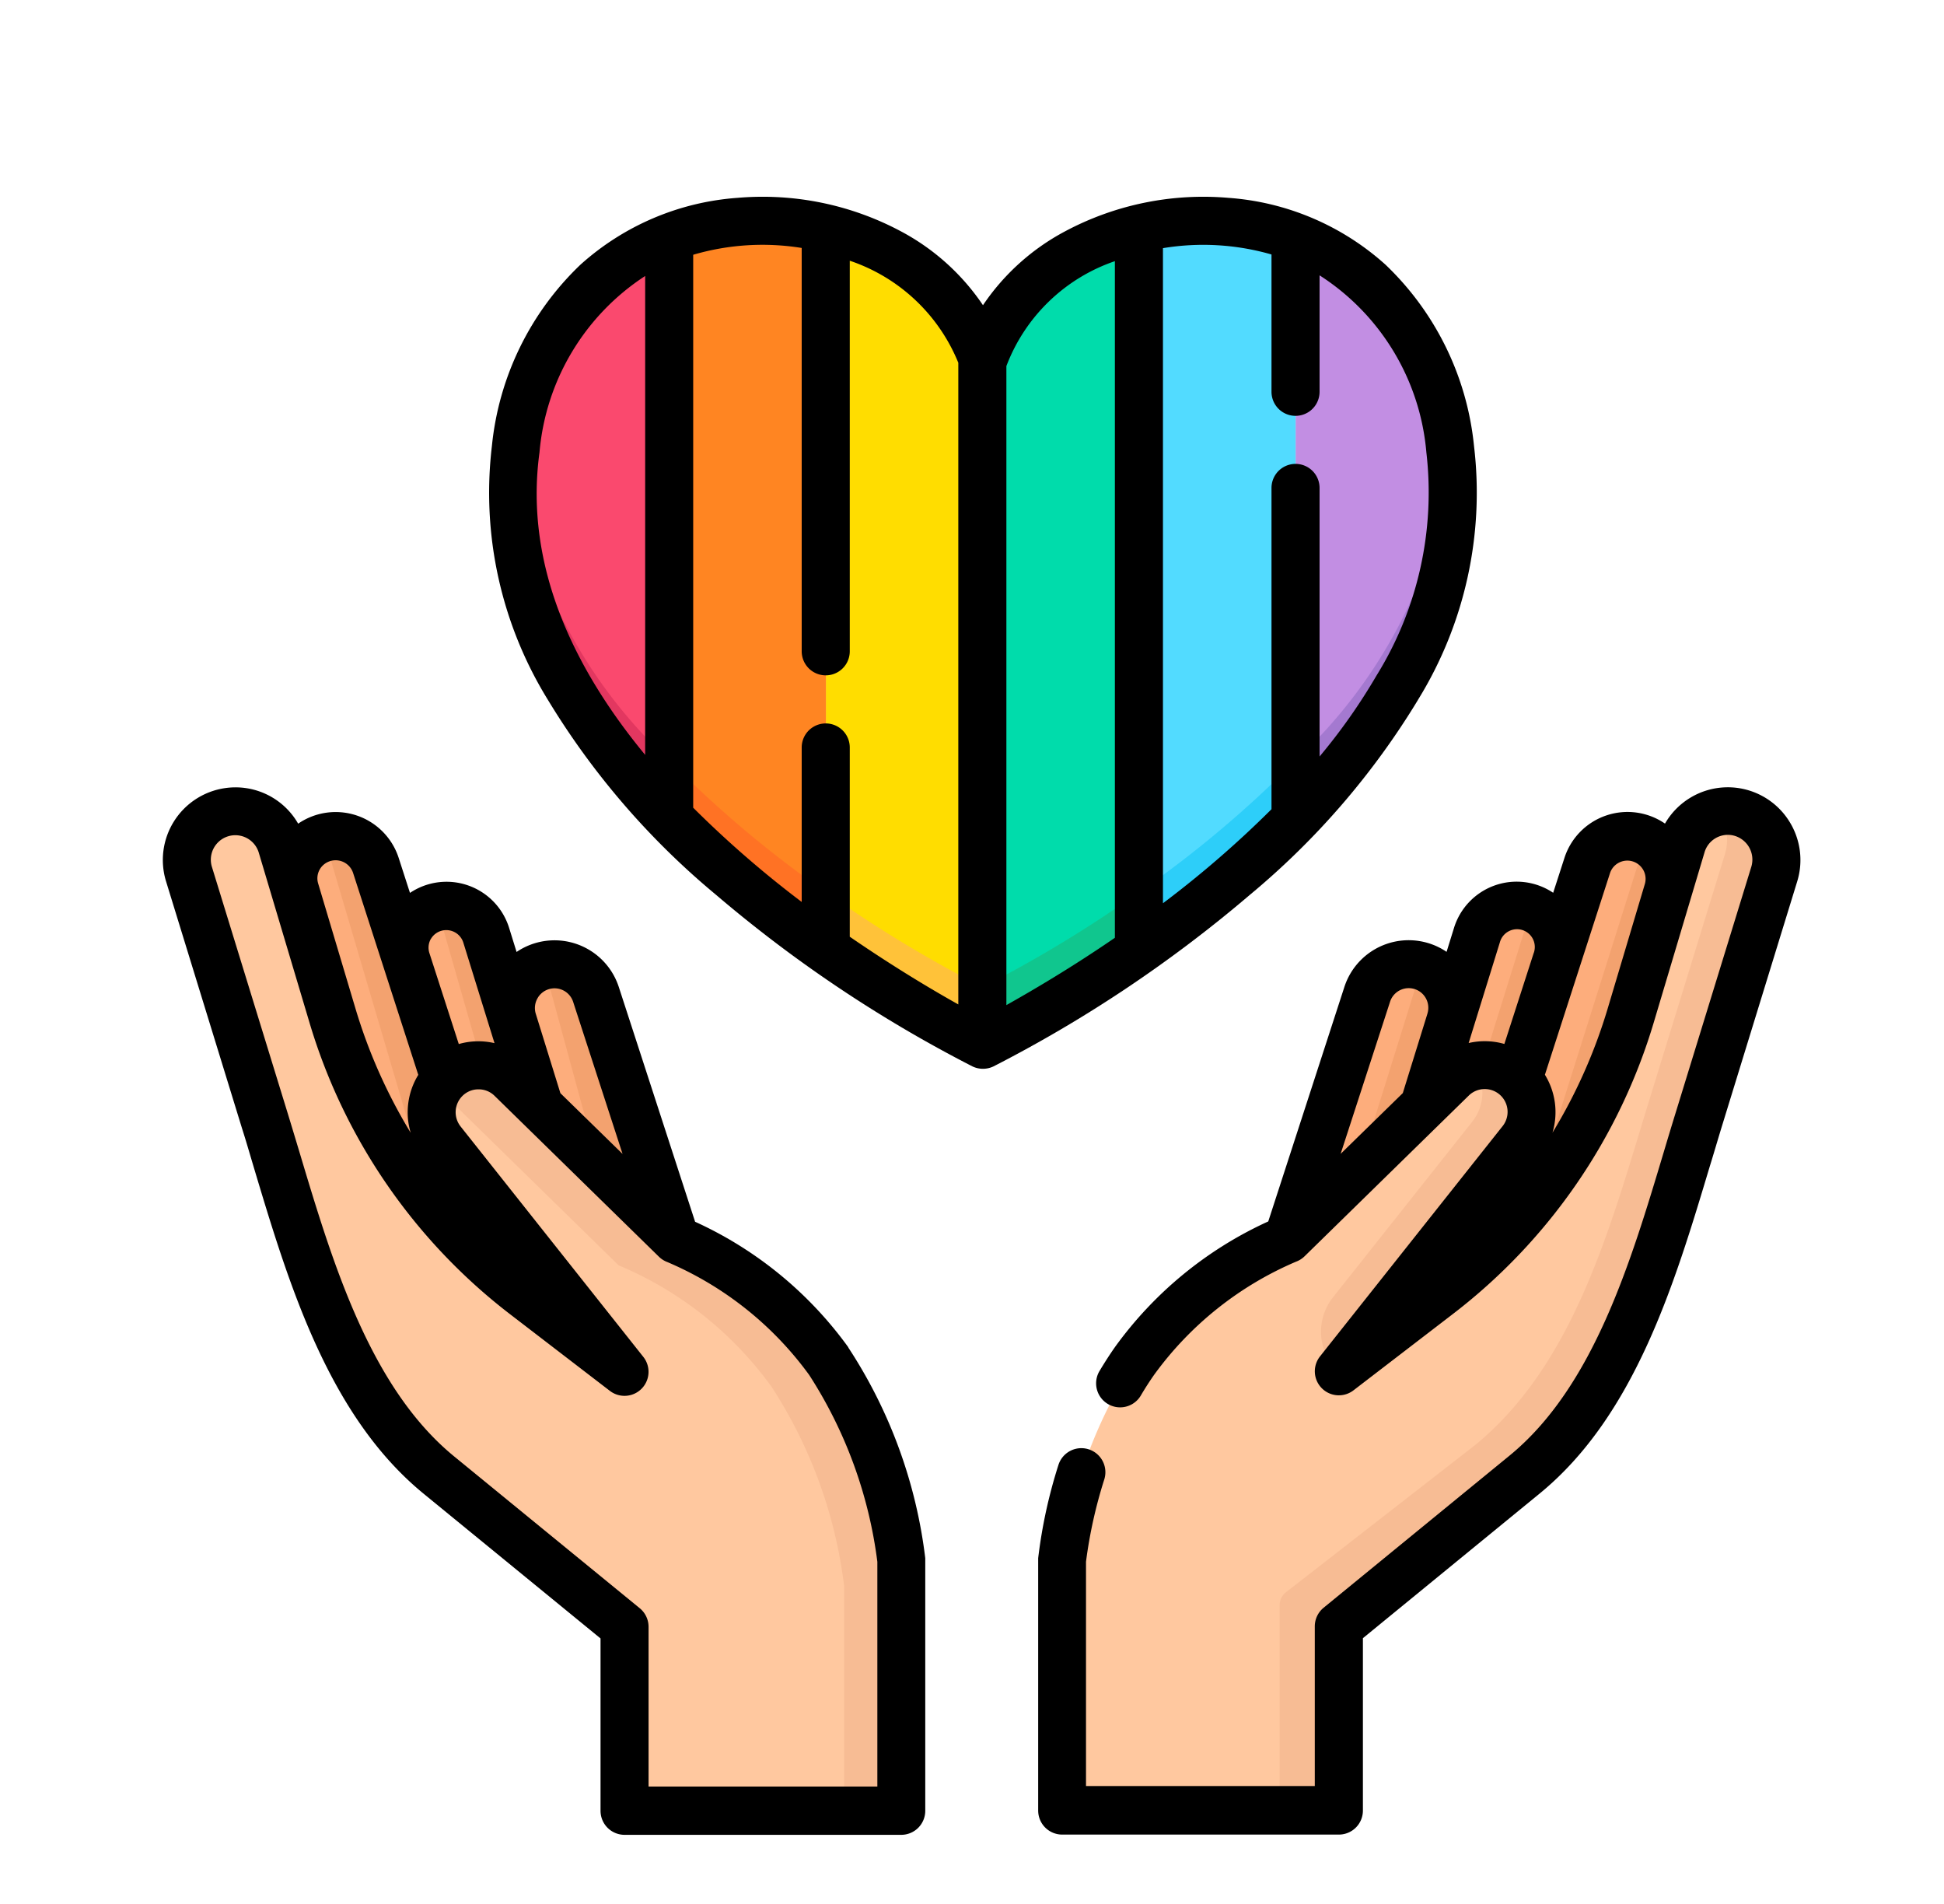 <svg xmlns="http://www.w3.org/2000/svg" xmlns:xlink="http://www.w3.org/1999/xlink" width="48" height="47" viewBox="0 0 48 47">
  <defs>
    <clipPath id="clip-path">
      <rect id="Rectángulo_400223" data-name="Rectángulo 400223" width="48" height="47" transform="translate(1138 1498)" fill="none" stroke="#707070" stroke-width="1"/>
    </clipPath>
  </defs>
  <g id="_13" data-name="13" transform="translate(-1138 -1498)" clip-path="url(#clip-path)">
    <g id="_13-2" data-name="13" transform="translate(1142.023 1502.858)">
      <path id="Trazado_851942" data-name="Trazado 851942" d="M351.656,246.715l1.967-6.05a1.077,1.077,0,0,1,2.053.654l-.651,2.1Z" transform="translate(-323.887 -220.973)" fill="#fdad7c"/>
      <path id="Trazado_851943" data-name="Trazado 851943" d="M395.006,225.893a1.155,1.155,0,0,1,1.635.019l.948-2.935a1.032,1.032,0,1,0-1.967-.625l-1.307,4.216Z" transform="translate(-363.177 -204.124)" fill="#fdad7c"/>
      <path id="Trazado_851944" data-name="Trazado 851944" d="M413.478,226.674l.947-2.935a1.034,1.034,0,0,0-.622-1.287l-1.209,3.875A1.151,1.151,0,0,1,413.478,226.674Z" transform="translate(-380.014 -204.886)" fill="#f3a26f"/>
      <path id="Trazado_851945" data-name="Trazado 851945" d="M372.081,205.83a1.16,1.16,0,0,1,.078,1.53l-4.511,5.687,2.442-1.875a13.667,13.667,0,0,0,4.773-6.933l.917-3.072a1.044,1.044,0,0,0-1.993-.621Z" transform="translate(-338.617 -184.042)" fill="#fdad7c"/>
      <path id="Trazado_851946" data-name="Trazado 851946" d="M297.75,192.116a1.2,1.2,0,0,0-1.319.818l-1.252,4.2a13.668,13.668,0,0,1-4.773,6.933l-2.442,1.875,4.511-5.687a1.157,1.157,0,0,0-1.713-1.549l-4.06,3.973a8.9,8.9,0,0,0-3.778,3,11.6,11.6,0,0,0-1.791,4.921v6.174h6.832v-4.537l4.583-3.749c2.47-2.021,3.356-5.685,4.3-8.738l1.874-6.091A1.2,1.2,0,0,0,297.75,192.116Z" transform="translate(-258.931 -176.932)" fill="#ffc89f"/>
      <path id="Trazado_851947" data-name="Trazado 851947" d="M366.834,271.736c-.027-.02-.055-.039-.083-.057l-.033-.02a1.153,1.153,0,0,0-.108-.055l-.01,0a1.14,1.14,0,0,0-.132-.047l-.01,0a1.178,1.178,0,0,0-.126-.028l-.016,0a1.164,1.164,0,0,0-.421.014,1.16,1.16,0,0,1-.062,1.355l-3.438,4.335a1.363,1.363,0,0,0,.143,1.848l4.511-5.687a1.153,1.153,0,0,0-.182-1.623Z" transform="translate(-333.505 -250.065)" fill="#f7bc94"/>
      <path id="Trazado_851948" data-name="Trazado 851948" d="M360.492,192.118a1.191,1.191,0,0,0-.41.009,1.2,1.2,0,0,1,.16,1.035l-1.874,6.091c-.939,3.053-1.825,6.479-4.3,8.5l-4.668,3.631a.4.4,0,0,0-.152.312v5.077h1.453v-4.537l4.583-3.749c2.47-2.021,3.356-5.685,4.3-8.738l1.874-6.091A1.2,1.2,0,0,0,360.492,192.118Z" transform="translate(-321.674 -176.934)" fill="#f7bc94"/>
      <path id="Trazado_851949" data-name="Trazado 851949" d="M375.459,244.037l.651-2.1a1.079,1.079,0,0,0-.7-1.346l-1.569,5.028Z" transform="translate(-344.321 -221.592)" fill="#f3a26f"/>
      <path id="Trazado_851950" data-name="Trazado 851950" d="M431,202.346a1.046,1.046,0,0,0-.555-1.244l-2.842,9.016a13.674,13.674,0,0,0,2.48-4.7Z" transform="translate(-393.837 -185.221)" fill="#f3a26f"/>
      <g id="Grupo_1082415" data-name="Grupo 1082415" transform="translate(3.222 15.78)">
        <path id="Trazado_851951" data-name="Trazado 851951" d="M112.874,246.715l-1.967-6.05a1.077,1.077,0,0,0-2.053.654l.651,2.1Z" transform="translate(-103.435 -236.753)" fill="#fdad7c"/>
        <path id="Trazado_851952" data-name="Trazado 851952" d="M78.2,225.893a1.155,1.155,0,0,0-1.635.019l-.948-2.935a1.032,1.032,0,1,1,1.967-.625l1.307,4.216Z" transform="translate(-72.824 -219.904)" fill="#fdad7c"/>
        <path id="Trazado_851953" data-name="Trazado 851953" d="M44.543,205.83a1.16,1.16,0,0,0-.078,1.53l4.511,5.687-2.442-1.875a13.667,13.667,0,0,1-4.773-6.933l-.917-3.072a1.044,1.044,0,0,1,1.993-.621Z" transform="translate(-40.799 -199.822)" fill="#fdad7c"/>
      </g>
      <path id="Trazado_851954" data-name="Trazado 851954" d="M8.515,192.116a1.2,1.2,0,0,1,1.319.818l1.252,4.2a13.667,13.667,0,0,0,4.773,6.933l2.442,1.875-4.511-5.687A1.157,1.157,0,0,1,15.5,198.7l4.06,3.973a8.9,8.9,0,0,1,3.778,3,11.6,11.6,0,0,1,1.791,4.921v6.174H18.3v-4.537l-4.583-3.749c-2.47-2.021-3.356-5.685-4.3-8.738l-1.874-6.091A1.2,1.2,0,0,1,8.515,192.116Z" transform="translate(-6.904 -176.932)" fill="#ffc89f"/>
      <path id="Trazado_851955" data-name="Trazado 851955" d="M95,278.791a8.9,8.9,0,0,0-3.778-3l-4.06-3.973a1.155,1.155,0,0,0-1.865.359,1.15,1.15,0,0,1,.459.275l4.06,3.973a8.9,8.9,0,0,1,3.778,3,11.6,11.6,0,0,1,1.791,4.921v5.541H96.8v-6.174A11.6,11.6,0,0,0,95,278.791Z" transform="translate(-78.565 -250.048)" fill="#f7bc94"/>
      <path id="Trazado_851956" data-name="Trazado 851956" d="M120.465,244.832l1.761,1.723h.112l-1.915-5.89a1.077,1.077,0,0,0-1.2-.731c-.03,0-.059.012-.087.019Z" transform="translate(-109.729 -220.973)" fill="#f3a26f"/>
      <path id="Trazado_851957" data-name="Trazado 851957" d="M86.793,225.577a1.151,1.151,0,0,1,.715.326l.692.677-1.307-4.216a1.031,1.031,0,0,0-1.22-.7Z" transform="translate(-78.908 -204.134)" fill="#f3a26f"/>
      <path id="Trazado_851958" data-name="Trazado 851958" d="M57.871,213.045l-4.511-5.687a1.16,1.16,0,0,1,.078-1.53l-1.706-5.284a1.044,1.044,0,0,0-1.176-.708c-.034.006-.066.014-.1.023l2.678,9.077a13.657,13.657,0,0,0,2.293,2.233Z" transform="translate(-46.474 -184.04)" fill="#f3a26f"/>
      <path id="Trazado_851959" data-name="Trazado 851959" d="M358.03,19.112c0,3.076-1.737,5.807-3.866,8V12.783A6.1,6.1,0,0,1,357.955,18,8.166,8.166,0,0,1,358.03,19.112Z" transform="translate(-326.197 -11.773)" fill="#c28ee3"/>
      <path id="Trazado_851960" data-name="Trazado 851960" d="M309.067,7.933V22.261a27.4,27.4,0,0,1-3.866,3.253V7.7a6.581,6.581,0,0,1,3.866.229Z" transform="translate(-281.1 -6.924)" fill="#52dbff"/>
      <path id="Trazado_851961" data-name="Trazado 851961" d="M260.114,9.881v17.81a31.421,31.421,0,0,1-3.866,2.342V13.14A5.143,5.143,0,0,1,260.114,9.881Z" transform="translate(-236.013 -9.1)" fill="#00dcab"/>
      <path id="Trazado_851962" data-name="Trazado 851962" d="M211.151,13.131V30.024a31.448,31.448,0,0,1-3.866-2.342V9.871a5.145,5.145,0,0,1,3.866,3.26Z" transform="translate(-190.916 -9.091)" fill="#fd0"/>
      <path id="Trazado_851963" data-name="Trazado 851963" d="M162.2,7.7V25.512a27.343,27.343,0,0,1-3.866-3.253V7.931A6.585,6.585,0,0,1,162.2,7.7Z" transform="translate(-145.829 -6.922)" fill="#ff8522"/>
      <path id="Trazado_851964" data-name="Trazado 851964" d="M113.235,12.783V27.111c-2.13-2.192-3.866-4.924-3.866-8A8.16,8.16,0,0,1,109.445,18,6.1,6.1,0,0,1,113.235,12.783Z" transform="translate(-100.733 -11.773)" fill="#fa496e"/>
      <path id="Trazado_851965" data-name="Trazado 851965" d="M354.164,91.222v1.423c2.13-2.192,3.866-4.924,3.866-8,0-.234-.011-.471-.032-.71A12.375,12.375,0,0,1,354.164,91.222Z" transform="translate(-326.197 -77.307)" fill="#a479d0"/>
      <path id="Trazado_851966" data-name="Trazado 851966" d="M305.2,179.466v1.423a27.4,27.4,0,0,0,3.866-3.253v-1.423A27.4,27.4,0,0,1,305.2,179.466Z" transform="translate(-281.1 -162.298)" fill="#2dcef9"/>
      <path id="Trazado_851967" data-name="Trazado 851967" d="M256.248,221.17a31.41,31.41,0,0,0,3.866-2.342v-1.423a31.414,31.414,0,0,1-3.866,2.342Z" transform="translate(-236.013 -200.237)" fill="#10c68e"/>
      <path id="Trazado_851968" data-name="Trazado 851968" d="M207.285,218.829a31.461,31.461,0,0,0,3.866,2.342v-1.423a31.457,31.457,0,0,1-3.866-2.342Z" transform="translate(-190.916 -200.239)" fill="#ffc239"/>
      <path id="Trazado_851969" data-name="Trazado 851969" d="M158.332,176.213v1.423a27.348,27.348,0,0,0,3.866,3.253v-1.423A27.343,27.343,0,0,1,158.332,176.213Z" transform="translate(-145.829 -162.298)" fill="#ff7224"/>
      <path id="Trazado_851970" data-name="Trazado 851970" d="M109.369,84.646c0,3.076,1.737,5.807,3.866,8V91.223a12.375,12.375,0,0,1-3.834-7.287C109.38,84.175,109.369,84.412,109.369,84.646Z" transform="translate(-100.733 -77.307)" fill="#e23760"/>
      <path id="Trazado_851971" data-name="Trazado 851971" d="M124.8,12.421a9.734,9.734,0,0,0,1.385-6.272A7.167,7.167,0,0,0,124,1.676a6.489,6.489,0,0,0-3.878-1.65,7.253,7.253,0,0,0-4.046.833,5.624,5.624,0,0,0-2.015,1.817A5.624,5.624,0,0,0,112.047.859,7.251,7.251,0,0,0,108,.026a6.489,6.489,0,0,0-3.878,1.65,7.166,7.166,0,0,0-2.186,4.473,9.735,9.735,0,0,0,1.384,6.272,19.142,19.142,0,0,0,4.147,4.808,32.755,32.755,0,0,0,6.334,4.238.6.6,0,0,0,.519,0,32.755,32.755,0,0,0,6.334-4.238,19.142,19.142,0,0,0,4.147-4.808Zm-19.08,1.356c-1.765-2.137-2.99-4.682-2.609-7.468a5.784,5.784,0,0,1,2.609-4.354Zm7.732,6.16c-.648-.362-1.6-.929-2.68-1.671V13.594a.593.593,0,1,0-1.187,0v3.813a25.852,25.852,0,0,1-2.679-2.326V1.431a6.079,6.079,0,0,1,2.679-.168v9.957a.593.593,0,1,0,1.187,0V1.578a4.414,4.414,0,0,1,2.68,2.519Zm3.866-1.645c-1.078.74-2.036,1.3-2.679,1.662V4.179a4.373,4.373,0,0,1,2.679-2.59Zm1.187-.855V1.268a6.084,6.084,0,0,1,2.68.156v3.39a.593.593,0,0,0,1.187,0V1.939a5.775,5.775,0,0,1,2.637,4.371,8.574,8.574,0,0,1-1.23,5.507,14.446,14.446,0,0,1-1.407,2V7.187a.593.593,0,0,0-1.187,0v7.931A25.582,25.582,0,0,1,118.508,17.437Z" transform="translate(-93.813 0)"/>
      <path id="Trazado_851972" data-name="Trazado 851972" d="M292.163,185.421a1.79,1.79,0,0,0-3.067.058,1.636,1.636,0,0,0-2.483.848l-.278.86a1.619,1.619,0,0,0-2.45.871l-.182.587a1.669,1.669,0,0,0-2.524.868L279.3,195.3a9.54,9.54,0,0,0-3.784,3.1c-.134.191-.264.394-.387.6a.593.593,0,0,0,1.023.6c.106-.181.219-.356.335-.521a8.385,8.385,0,0,1,3.5-2.786.594.594,0,0,0,.21-.133l4.06-3.973a.564.564,0,0,1,.833.756l-4.511,5.687a.593.593,0,0,0,.826.839l2.442-1.875a14.175,14.175,0,0,0,4.98-7.234l1.25-4.188a.6.6,0,0,1,.664-.408.612.612,0,0,1,.487.779l-1.874,6.091q-.145.471-.29.958c-.814,2.717-1.737,5.8-3.814,7.495l-4.583,3.749a.594.594,0,0,0-.218.459v3.943H274.8V203.7a11.57,11.57,0,0,1,.451-2.031.593.593,0,1,0-1.132-.357,12.334,12.334,0,0,0-.5,2.3q0,.028,0,.057v6.174a.593.593,0,0,0,.593.593h6.832a.593.593,0,0,0,.593-.593v-4.255L286,202.018c2.358-1.929,3.336-5.193,4.2-8.072.1-.321.192-.639.287-.95l1.874-6.091A1.794,1.794,0,0,0,292.163,185.421Zm-8.934,4.754-.607,1.957-1.535,1.5,1.22-3.754a.484.484,0,0,1,.922.295Zm2.625-1.5h0l-.724,2.244a1.753,1.753,0,0,0-.882-.023l.115-.371h0l.656-2.116a.439.439,0,1,1,.836.266Zm2.748-1.716h0l-.917,3.072a13.108,13.108,0,0,1-1.367,3.078,1.761,1.761,0,0,0-.187-1.43l1.611-4.989a.451.451,0,0,1,.86.269Z" transform="translate(-252.008 -170.006)"/>
      <path id="Trazado_851973" data-name="Trazado 851973" d="M16.924,198.408a9.539,9.539,0,0,0-3.784-3.1l-1.883-5.792a1.669,1.669,0,0,0-2.525-.868l-.182-.587a1.618,1.618,0,0,0-2.45-.871l-.278-.861a1.636,1.636,0,0,0-2.483-.848,1.782,1.782,0,0,0-1.818-.876,1.793,1.793,0,0,0-1.444,2.3L1.952,193c.1.311.191.629.287.95.863,2.88,1.841,6.144,4.2,8.073l4.366,3.571v4.255a.593.593,0,0,0,.593.593H18.23a.593.593,0,0,0,.593-.593V203.67c0-.019,0-.038,0-.057a12.114,12.114,0,0,0-1.9-5.2Zm-7.666-8.633a.483.483,0,0,1,.871.105l1.22,3.754-1.535-1.5-.607-1.957h0A.481.481,0,0,1,9.259,189.775Zm-2.643-1.447a.441.441,0,0,1,.8.082l.656,2.116h0l.116.373a1.748,1.748,0,0,0-.882.022l-.725-2.244a.438.438,0,0,1,.033-.348Zm-2.733-1.735a.454.454,0,0,1,.812.1l1.611,4.989a1.762,1.762,0,0,0-.187,1.43,13.107,13.107,0,0,1-1.367-3.078l-.917-3.072a.442.442,0,0,1,.048-.368Zm13.754,22.657H11.991v-3.943a.594.594,0,0,0-.218-.459L7.19,201.1c-2.077-1.7-3-4.778-3.814-7.495q-.146-.486-.29-.958l-1.874-6.091a.6.6,0,0,1,1.151-.371l1.25,4.188a14.175,14.175,0,0,0,4.98,7.234l2.442,1.875a.593.593,0,0,0,.826-.839l-4.511-5.687a.567.567,0,0,1,.038-.747.559.559,0,0,1,.4-.17h.007a.558.558,0,0,1,.393.16l4.06,3.973a.6.6,0,0,0,.209.132,8.384,8.384,0,0,1,3.5,2.786,11.056,11.056,0,0,1,1.683,4.612v5.549Z" transform="translate(0 -170.006)"/>
    </g>
  </g>
</svg>
